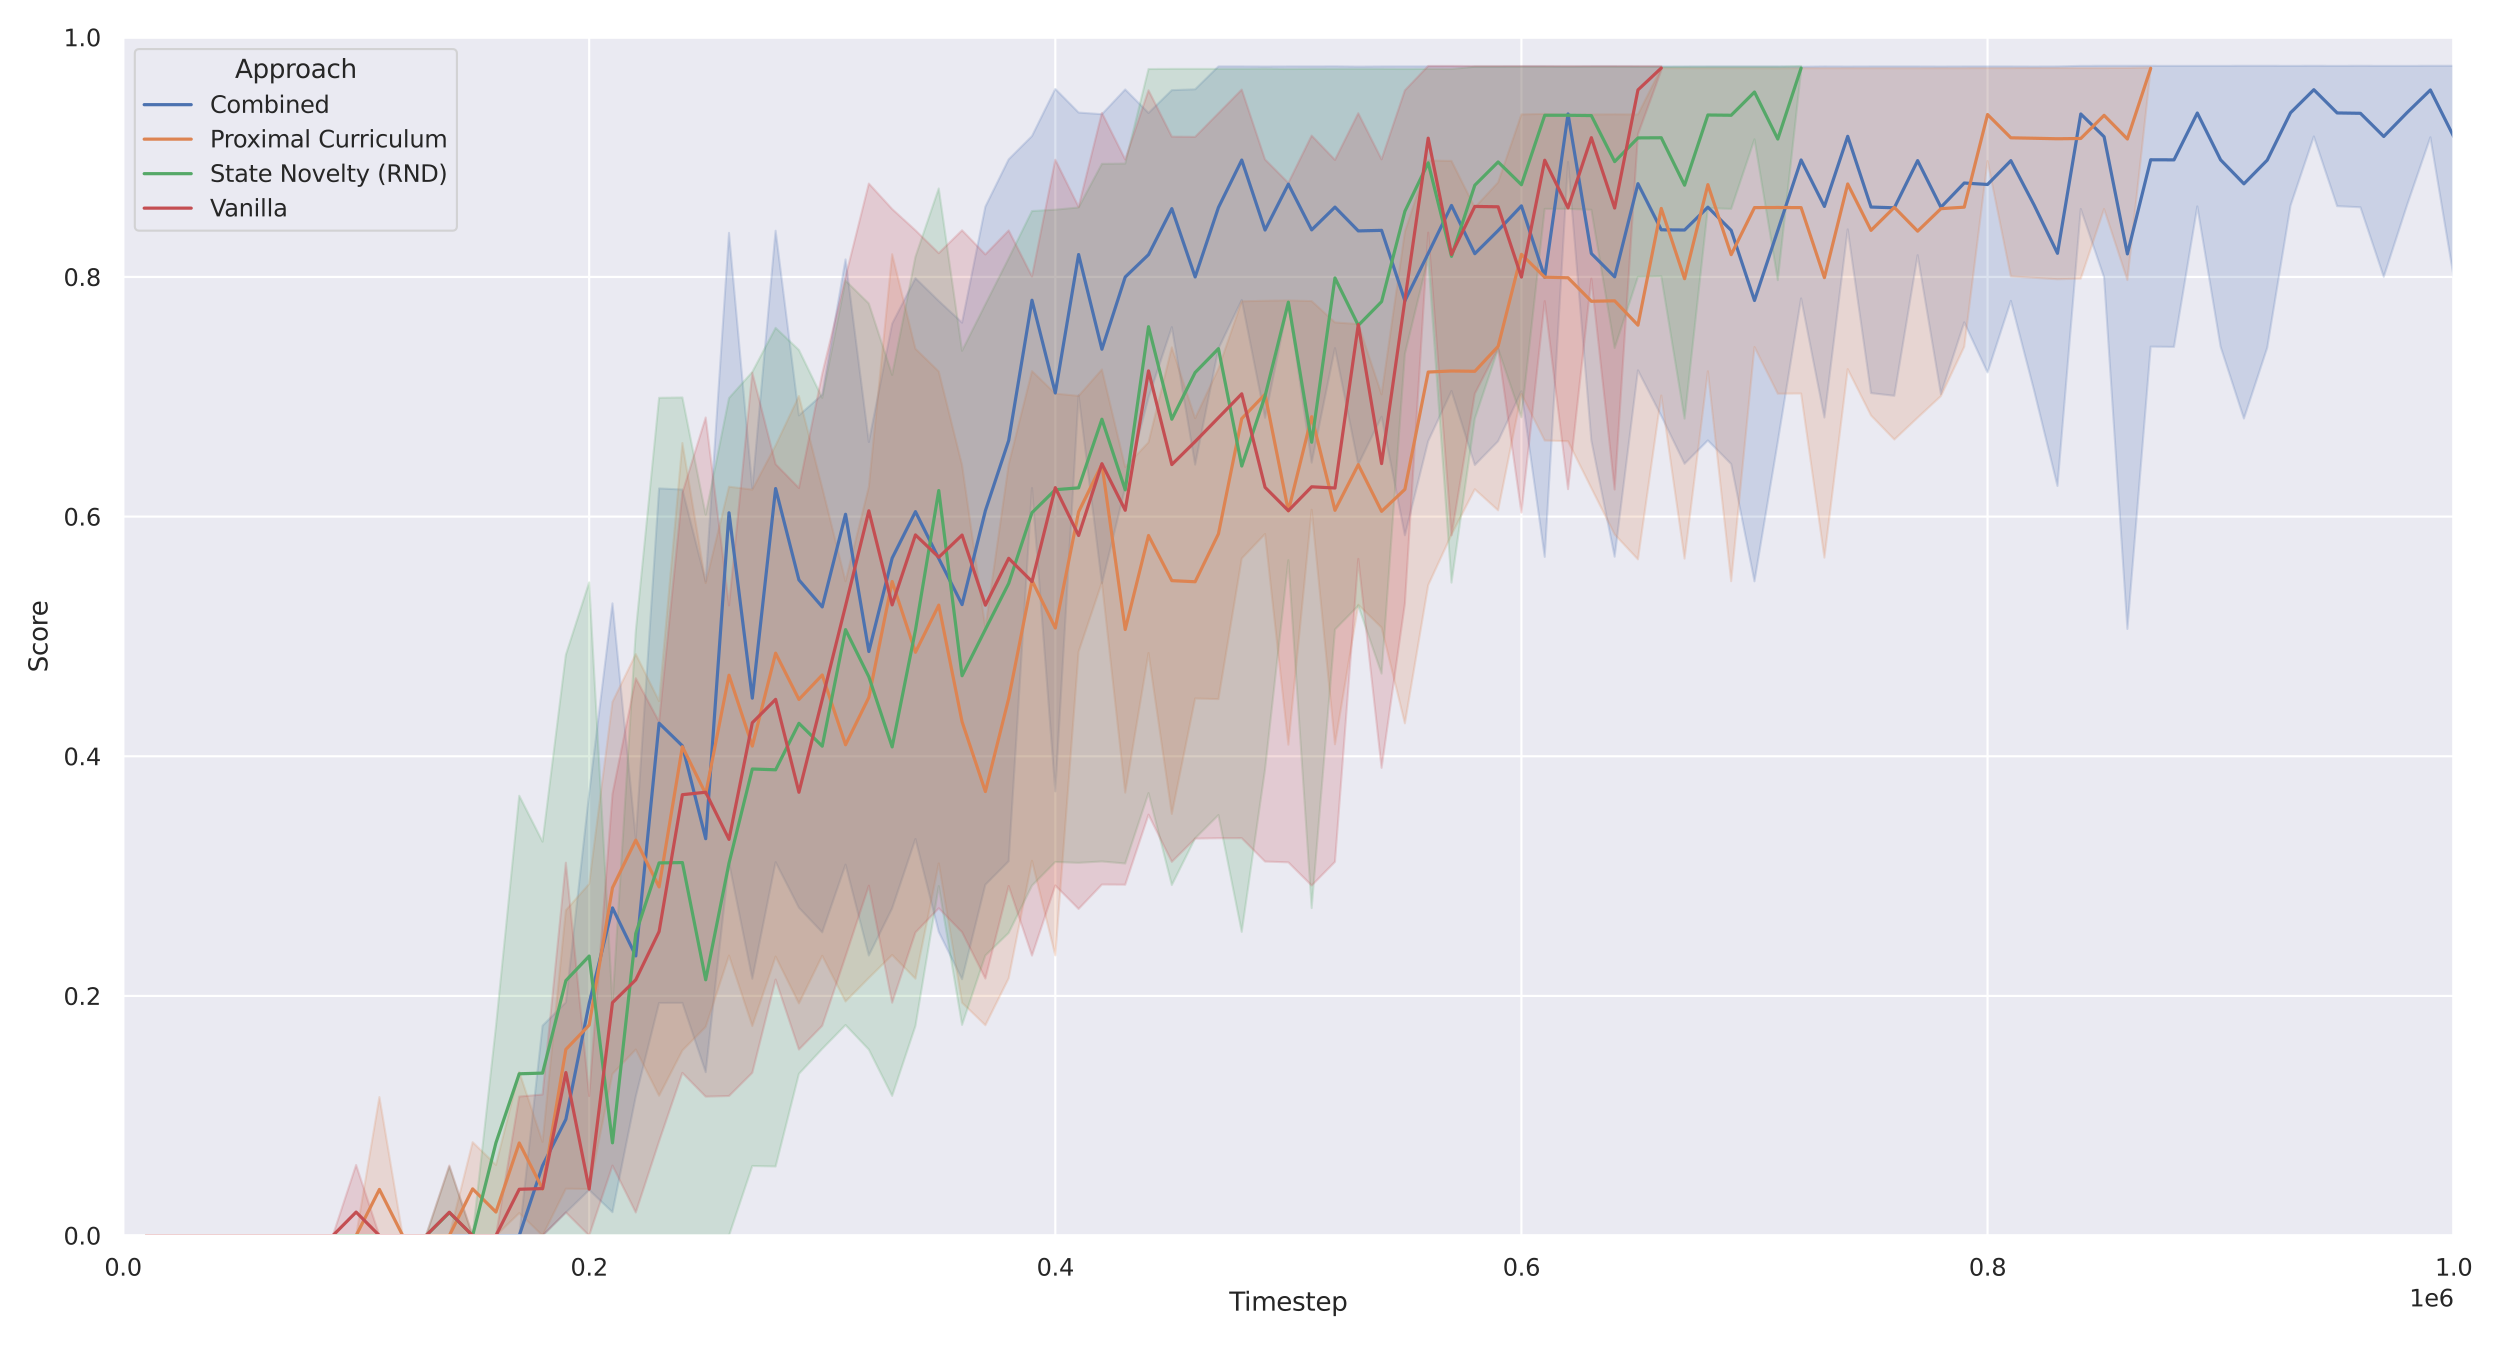 <?xml version="1.0" encoding="utf-8" standalone="no"?>
<!DOCTYPE svg PUBLIC "-//W3C//DTD SVG 1.1//EN"
  "http://www.w3.org/Graphics/SVG/1.1/DTD/svg11.dtd">
<svg xmlns:xlink="http://www.w3.org/1999/xlink" width="936pt" height="504pt" viewBox="0 0 936 504" xmlns="http://www.w3.org/2000/svg" version="1.1">
 <defs>
  <style type="text/css">*{stroke-linejoin: round; stroke-linecap: butt}</style>
 </defs>
 <g id="figure_1">
  <g id="patch_1">
   <path d="M 0 504 
L 936 504 
L 936 0 
L 0 0 
z
" style="fill: #ffffff"/>
  </g>
  <g id="axes_1">
   <g id="patch_2">
    <path d="M 46.068 462.612 
L 918.657 462.612 
L 918.657 13.968 
L 46.068 13.968 
z
" style="fill: #eaeaf2"/>
   </g>
   <g id="matplotlib.axis_1">
    <g id="xtick_1">
     <g id="line2d_1">
      <path d="M 46.068 462.612 
L 46.068 13.968 
" clip-path="url(#pe593eb4f8b)" style="fill: none; stroke: #ffffff; stroke-width: 0.8; stroke-linecap: round"/>
     </g>
     <g id="text_1">
      <!-- 0.0 -->
      <g style="fill: #262626" transform="translate(39.071 477.599) scale(0.088 -0.088)">
       <defs>
        <path id="DejaVuSans-30" d="M 2034 4250 
Q 1547 4250 1301 3770 
Q 1056 3291 1056 2328 
Q 1056 1369 1301 889 
Q 1547 409 2034 409 
Q 2525 409 2770 889 
Q 3016 1369 3016 2328 
Q 3016 3291 2770 3770 
Q 2525 4250 2034 4250 
z
M 2034 4750 
Q 2819 4750 3233 4129 
Q 3647 3509 3647 2328 
Q 3647 1150 3233 529 
Q 2819 -91 2034 -91 
Q 1250 -91 836 529 
Q 422 1150 422 2328 
Q 422 3509 836 4129 
Q 1250 4750 2034 4750 
z
" transform="scale(0.016)"/>
        <path id="DejaVuSans-2e" d="M 684 794 
L 1344 794 
L 1344 0 
L 684 0 
L 684 794 
z
" transform="scale(0.016)"/>
       </defs>
       <use xlink:href="#DejaVuSans-30"/>
       <use xlink:href="#DejaVuSans-2e" x="63.623"/>
       <use xlink:href="#DejaVuSans-30" x="95.41"/>
      </g>
     </g>
    </g>
    <g id="xtick_2">
     <g id="line2d_2">
      <path d="M 220.586 462.612 
L 220.586 13.968 
" clip-path="url(#pe593eb4f8b)" style="fill: none; stroke: #ffffff; stroke-width: 0.8; stroke-linecap: round"/>
     </g>
     <g id="text_2">
      <!-- 0.2 -->
      <g style="fill: #262626" transform="translate(213.588 477.599) scale(0.088 -0.088)">
       <defs>
        <path id="DejaVuSans-32" d="M 1228 531 
L 3431 531 
L 3431 0 
L 469 0 
L 469 531 
Q 828 903 1448 1529 
Q 2069 2156 2228 2338 
Q 2531 2678 2651 2914 
Q 2772 3150 2772 3378 
Q 2772 3750 2511 3984 
Q 2250 4219 1831 4219 
Q 1534 4219 1204 4116 
Q 875 4013 500 3803 
L 500 4441 
Q 881 4594 1212 4672 
Q 1544 4750 1819 4750 
Q 2544 4750 2975 4387 
Q 3406 4025 3406 3419 
Q 3406 3131 3298 2873 
Q 3191 2616 2906 2266 
Q 2828 2175 2409 1742 
Q 1991 1309 1228 531 
z
" transform="scale(0.016)"/>
       </defs>
       <use xlink:href="#DejaVuSans-30"/>
       <use xlink:href="#DejaVuSans-2e" x="63.623"/>
       <use xlink:href="#DejaVuSans-32" x="95.41"/>
      </g>
     </g>
    </g>
    <g id="xtick_3">
     <g id="line2d_3">
      <path d="M 395.104 462.612 
L 395.104 13.968 
" clip-path="url(#pe593eb4f8b)" style="fill: none; stroke: #ffffff; stroke-width: 0.8; stroke-linecap: round"/>
     </g>
     <g id="text_3">
      <!-- 0.4 -->
      <g style="fill: #262626" transform="translate(388.106 477.599) scale(0.088 -0.088)">
       <defs>
        <path id="DejaVuSans-34" d="M 2419 4116 
L 825 1625 
L 2419 1625 
L 2419 4116 
z
M 2253 4666 
L 3047 4666 
L 3047 1625 
L 3713 1625 
L 3713 1100 
L 3047 1100 
L 3047 0 
L 2419 0 
L 2419 1100 
L 313 1100 
L 313 1709 
L 2253 4666 
z
" transform="scale(0.016)"/>
       </defs>
       <use xlink:href="#DejaVuSans-30"/>
       <use xlink:href="#DejaVuSans-2e" x="63.623"/>
       <use xlink:href="#DejaVuSans-34" x="95.41"/>
      </g>
     </g>
    </g>
    <g id="xtick_4">
     <g id="line2d_4">
      <path d="M 569.621 462.612 
L 569.621 13.968 
" clip-path="url(#pe593eb4f8b)" style="fill: none; stroke: #ffffff; stroke-width: 0.8; stroke-linecap: round"/>
     </g>
     <g id="text_4">
      <!-- 0.6 -->
      <g style="fill: #262626" transform="translate(562.624 477.599) scale(0.088 -0.088)">
       <defs>
        <path id="DejaVuSans-36" d="M 2113 2584 
Q 1688 2584 1439 2293 
Q 1191 2003 1191 1497 
Q 1191 994 1439 701 
Q 1688 409 2113 409 
Q 2538 409 2786 701 
Q 3034 994 3034 1497 
Q 3034 2003 2786 2293 
Q 2538 2584 2113 2584 
z
M 3366 4563 
L 3366 3988 
Q 3128 4100 2886 4159 
Q 2644 4219 2406 4219 
Q 1781 4219 1451 3797 
Q 1122 3375 1075 2522 
Q 1259 2794 1537 2939 
Q 1816 3084 2150 3084 
Q 2853 3084 3261 2657 
Q 3669 2231 3669 1497 
Q 3669 778 3244 343 
Q 2819 -91 2113 -91 
Q 1303 -91 875 529 
Q 447 1150 447 2328 
Q 447 3434 972 4092 
Q 1497 4750 2381 4750 
Q 2619 4750 2861 4703 
Q 3103 4656 3366 4563 
z
" transform="scale(0.016)"/>
       </defs>
       <use xlink:href="#DejaVuSans-30"/>
       <use xlink:href="#DejaVuSans-2e" x="63.623"/>
       <use xlink:href="#DejaVuSans-36" x="95.41"/>
      </g>
     </g>
    </g>
    <g id="xtick_5">
     <g id="line2d_5">
      <path d="M 744.139 462.612 
L 744.139 13.968 
" clip-path="url(#pe593eb4f8b)" style="fill: none; stroke: #ffffff; stroke-width: 0.8; stroke-linecap: round"/>
     </g>
     <g id="text_5">
      <!-- 0.8 -->
      <g style="fill: #262626" transform="translate(737.142 477.599) scale(0.088 -0.088)">
       <defs>
        <path id="DejaVuSans-38" d="M 2034 2216 
Q 1584 2216 1326 1975 
Q 1069 1734 1069 1313 
Q 1069 891 1326 650 
Q 1584 409 2034 409 
Q 2484 409 2743 651 
Q 3003 894 3003 1313 
Q 3003 1734 2745 1975 
Q 2488 2216 2034 2216 
z
M 1403 2484 
Q 997 2584 770 2862 
Q 544 3141 544 3541 
Q 544 4100 942 4425 
Q 1341 4750 2034 4750 
Q 2731 4750 3128 4425 
Q 3525 4100 3525 3541 
Q 3525 3141 3298 2862 
Q 3072 2584 2669 2484 
Q 3125 2378 3379 2068 
Q 3634 1759 3634 1313 
Q 3634 634 3220 271 
Q 2806 -91 2034 -91 
Q 1263 -91 848 271 
Q 434 634 434 1313 
Q 434 1759 690 2068 
Q 947 2378 1403 2484 
z
M 1172 3481 
Q 1172 3119 1398 2916 
Q 1625 2713 2034 2713 
Q 2441 2713 2670 2916 
Q 2900 3119 2900 3481 
Q 2900 3844 2670 4047 
Q 2441 4250 2034 4250 
Q 1625 4250 1398 4047 
Q 1172 3844 1172 3481 
z
" transform="scale(0.016)"/>
       </defs>
       <use xlink:href="#DejaVuSans-30"/>
       <use xlink:href="#DejaVuSans-2e" x="63.623"/>
       <use xlink:href="#DejaVuSans-38" x="95.41"/>
      </g>
     </g>
    </g>
    <g id="xtick_6">
     <g id="line2d_6">
      <path d="M 918.657 462.612 
L 918.657 13.968 
" clip-path="url(#pe593eb4f8b)" style="fill: none; stroke: #ffffff; stroke-width: 0.8; stroke-linecap: round"/>
     </g>
     <g id="text_6">
      <!-- 1.0 -->
      <g style="fill: #262626" transform="translate(911.66 477.599) scale(0.088 -0.088)">
       <defs>
        <path id="DejaVuSans-31" d="M 794 531 
L 1825 531 
L 1825 4091 
L 703 3866 
L 703 4441 
L 1819 4666 
L 2450 4666 
L 2450 531 
L 3481 531 
L 3481 0 
L 794 0 
L 794 531 
z
" transform="scale(0.016)"/>
       </defs>
       <use xlink:href="#DejaVuSans-31"/>
       <use xlink:href="#DejaVuSans-2e" x="63.623"/>
       <use xlink:href="#DejaVuSans-30" x="95.41"/>
      </g>
     </g>
    </g>
    <g id="text_7">
     <!-- Timestep -->
     <g style="fill: #262626" transform="translate(460.235 490.723) scale(0.096 -0.096)">
      <defs>
       <path id="DejaVuSans-54" d="M -19 4666 
L 3928 4666 
L 3928 4134 
L 2272 4134 
L 2272 0 
L 1638 0 
L 1638 4134 
L -19 4134 
L -19 4666 
z
" transform="scale(0.016)"/>
       <path id="DejaVuSans-69" d="M 603 3500 
L 1178 3500 
L 1178 0 
L 603 0 
L 603 3500 
z
M 603 4863 
L 1178 4863 
L 1178 4134 
L 603 4134 
L 603 4863 
z
" transform="scale(0.016)"/>
       <path id="DejaVuSans-6d" d="M 3328 2828 
Q 3544 3216 3844 3400 
Q 4144 3584 4550 3584 
Q 5097 3584 5394 3201 
Q 5691 2819 5691 2113 
L 5691 0 
L 5113 0 
L 5113 2094 
Q 5113 2597 4934 2840 
Q 4756 3084 4391 3084 
Q 3944 3084 3684 2787 
Q 3425 2491 3425 1978 
L 3425 0 
L 2847 0 
L 2847 2094 
Q 2847 2600 2669 2842 
Q 2491 3084 2119 3084 
Q 1678 3084 1418 2786 
Q 1159 2488 1159 1978 
L 1159 0 
L 581 0 
L 581 3500 
L 1159 3500 
L 1159 2956 
Q 1356 3278 1631 3431 
Q 1906 3584 2284 3584 
Q 2666 3584 2933 3390 
Q 3200 3197 3328 2828 
z
" transform="scale(0.016)"/>
       <path id="DejaVuSans-65" d="M 3597 1894 
L 3597 1613 
L 953 1613 
Q 991 1019 1311 708 
Q 1631 397 2203 397 
Q 2534 397 2845 478 
Q 3156 559 3463 722 
L 3463 178 
Q 3153 47 2828 -22 
Q 2503 -91 2169 -91 
Q 1331 -91 842 396 
Q 353 884 353 1716 
Q 353 2575 817 3079 
Q 1281 3584 2069 3584 
Q 2775 3584 3186 3129 
Q 3597 2675 3597 1894 
z
M 3022 2063 
Q 3016 2534 2758 2815 
Q 2500 3097 2075 3097 
Q 1594 3097 1305 2825 
Q 1016 2553 972 2059 
L 3022 2063 
z
" transform="scale(0.016)"/>
       <path id="DejaVuSans-73" d="M 2834 3397 
L 2834 2853 
Q 2591 2978 2328 3040 
Q 2066 3103 1784 3103 
Q 1356 3103 1142 2972 
Q 928 2841 928 2578 
Q 928 2378 1081 2264 
Q 1234 2150 1697 2047 
L 1894 2003 
Q 2506 1872 2764 1633 
Q 3022 1394 3022 966 
Q 3022 478 2636 193 
Q 2250 -91 1575 -91 
Q 1294 -91 989 -36 
Q 684 19 347 128 
L 347 722 
Q 666 556 975 473 
Q 1284 391 1588 391 
Q 1994 391 2212 530 
Q 2431 669 2431 922 
Q 2431 1156 2273 1281 
Q 2116 1406 1581 1522 
L 1381 1569 
Q 847 1681 609 1914 
Q 372 2147 372 2553 
Q 372 3047 722 3315 
Q 1072 3584 1716 3584 
Q 2034 3584 2315 3537 
Q 2597 3491 2834 3397 
z
" transform="scale(0.016)"/>
       <path id="DejaVuSans-74" d="M 1172 4494 
L 1172 3500 
L 2356 3500 
L 2356 3053 
L 1172 3053 
L 1172 1153 
Q 1172 725 1289 603 
Q 1406 481 1766 481 
L 2356 481 
L 2356 0 
L 1766 0 
Q 1100 0 847 248 
Q 594 497 594 1153 
L 594 3053 
L 172 3053 
L 172 3500 
L 594 3500 
L 594 4494 
L 1172 4494 
z
" transform="scale(0.016)"/>
       <path id="DejaVuSans-70" d="M 1159 525 
L 1159 -1331 
L 581 -1331 
L 581 3500 
L 1159 3500 
L 1159 2969 
Q 1341 3281 1617 3432 
Q 1894 3584 2278 3584 
Q 2916 3584 3314 3078 
Q 3713 2572 3713 1747 
Q 3713 922 3314 415 
Q 2916 -91 2278 -91 
Q 1894 -91 1617 61 
Q 1341 213 1159 525 
z
M 3116 1747 
Q 3116 2381 2855 2742 
Q 2594 3103 2138 3103 
Q 1681 3103 1420 2742 
Q 1159 2381 1159 1747 
Q 1159 1113 1420 752 
Q 1681 391 2138 391 
Q 2594 391 2855 752 
Q 3116 1113 3116 1747 
z
" transform="scale(0.016)"/>
      </defs>
      <use xlink:href="#DejaVuSans-54"/>
      <use xlink:href="#DejaVuSans-69" x="57.959"/>
      <use xlink:href="#DejaVuSans-6d" x="85.742"/>
      <use xlink:href="#DejaVuSans-65" x="183.154"/>
      <use xlink:href="#DejaVuSans-73" x="244.678"/>
      <use xlink:href="#DejaVuSans-74" x="296.777"/>
      <use xlink:href="#DejaVuSans-65" x="335.986"/>
      <use xlink:href="#DejaVuSans-70" x="397.51"/>
     </g>
    </g>
    <g id="text_8">
     <!-- 1e6 -->
     <g style="fill: #262626" transform="translate(902.044 489.115) scale(0.088 -0.088)">
      <use xlink:href="#DejaVuSans-31"/>
      <use xlink:href="#DejaVuSans-65" x="63.623"/>
      <use xlink:href="#DejaVuSans-36" x="125.146"/>
     </g>
    </g>
   </g>
   <g id="matplotlib.axis_2">
    <g id="ytick_1">
     <g id="line2d_7">
      <path d="M 46.068 462.612 
L 918.657 462.612 
" clip-path="url(#pe593eb4f8b)" style="fill: none; stroke: #ffffff; stroke-width: 0.8; stroke-linecap: round"/>
     </g>
     <g id="text_9">
      <!-- 0.0 -->
      <g style="fill: #262626" transform="translate(23.773 465.955) scale(0.088 -0.088)">
       <use xlink:href="#DejaVuSans-30"/>
       <use xlink:href="#DejaVuSans-2e" x="63.623"/>
       <use xlink:href="#DejaVuSans-30" x="95.41"/>
      </g>
     </g>
    </g>
    <g id="ytick_2">
     <g id="line2d_8">
      <path d="M 46.068 372.883 
L 918.657 372.883 
" clip-path="url(#pe593eb4f8b)" style="fill: none; stroke: #ffffff; stroke-width: 0.8; stroke-linecap: round"/>
     </g>
     <g id="text_10">
      <!-- 0.2 -->
      <g style="fill: #262626" transform="translate(23.773 376.227) scale(0.088 -0.088)">
       <use xlink:href="#DejaVuSans-30"/>
       <use xlink:href="#DejaVuSans-2e" x="63.623"/>
       <use xlink:href="#DejaVuSans-32" x="95.41"/>
      </g>
     </g>
    </g>
    <g id="ytick_3">
     <g id="line2d_9">
      <path d="M 46.068 283.154 
L 918.657 283.154 
" clip-path="url(#pe593eb4f8b)" style="fill: none; stroke: #ffffff; stroke-width: 0.8; stroke-linecap: round"/>
     </g>
     <g id="text_11">
      <!-- 0.4 -->
      <g style="fill: #262626" transform="translate(23.773 286.498) scale(0.088 -0.088)">
       <use xlink:href="#DejaVuSans-30"/>
       <use xlink:href="#DejaVuSans-2e" x="63.623"/>
       <use xlink:href="#DejaVuSans-34" x="95.41"/>
      </g>
     </g>
    </g>
    <g id="ytick_4">
     <g id="line2d_10">
      <path d="M 46.068 193.426 
L 918.657 193.426 
" clip-path="url(#pe593eb4f8b)" style="fill: none; stroke: #ffffff; stroke-width: 0.8; stroke-linecap: round"/>
     </g>
     <g id="text_12">
      <!-- 0.6 -->
      <g style="fill: #262626" transform="translate(23.773 196.769) scale(0.088 -0.088)">
       <use xlink:href="#DejaVuSans-30"/>
       <use xlink:href="#DejaVuSans-2e" x="63.623"/>
       <use xlink:href="#DejaVuSans-36" x="95.41"/>
      </g>
     </g>
    </g>
    <g id="ytick_5">
     <g id="line2d_11">
      <path d="M 46.068 103.697 
L 918.657 103.697 
" clip-path="url(#pe593eb4f8b)" style="fill: none; stroke: #ffffff; stroke-width: 0.8; stroke-linecap: round"/>
     </g>
     <g id="text_13">
      <!-- 0.8 -->
      <g style="fill: #262626" transform="translate(23.773 107.04) scale(0.088 -0.088)">
       <use xlink:href="#DejaVuSans-30"/>
       <use xlink:href="#DejaVuSans-2e" x="63.623"/>
       <use xlink:href="#DejaVuSans-38" x="95.41"/>
      </g>
     </g>
    </g>
    <g id="ytick_6">
     <g id="line2d_12">
      <path d="M 46.068 13.968 
L 918.657 13.968 
" clip-path="url(#pe593eb4f8b)" style="fill: none; stroke: #ffffff; stroke-width: 0.8; stroke-linecap: round"/>
     </g>
     <g id="text_14">
      <!-- 1.0 -->
      <g style="fill: #262626" transform="translate(23.773 17.311) scale(0.088 -0.088)">
       <use xlink:href="#DejaVuSans-31"/>
       <use xlink:href="#DejaVuSans-2e" x="63.623"/>
       <use xlink:href="#DejaVuSans-30" x="95.41"/>
      </g>
     </g>
    </g>
    <g id="text_15">
     <!-- Score -->
     <g style="fill: #262626" transform="translate(17.777 251.732) rotate(-90) scale(0.096 -0.096)">
      <defs>
       <path id="DejaVuSans-53" d="M 3425 4513 
L 3425 3897 
Q 3066 4069 2747 4153 
Q 2428 4238 2131 4238 
Q 1616 4238 1336 4038 
Q 1056 3838 1056 3469 
Q 1056 3159 1242 3001 
Q 1428 2844 1947 2747 
L 2328 2669 
Q 3034 2534 3370 2195 
Q 3706 1856 3706 1288 
Q 3706 609 3251 259 
Q 2797 -91 1919 -91 
Q 1588 -91 1214 -16 
Q 841 59 441 206 
L 441 856 
Q 825 641 1194 531 
Q 1563 422 1919 422 
Q 2459 422 2753 634 
Q 3047 847 3047 1241 
Q 3047 1584 2836 1778 
Q 2625 1972 2144 2069 
L 1759 2144 
Q 1053 2284 737 2584 
Q 422 2884 422 3419 
Q 422 4038 858 4394 
Q 1294 4750 2059 4750 
Q 2388 4750 2728 4690 
Q 3069 4631 3425 4513 
z
" transform="scale(0.016)"/>
       <path id="DejaVuSans-63" d="M 3122 3366 
L 3122 2828 
Q 2878 2963 2633 3030 
Q 2388 3097 2138 3097 
Q 1578 3097 1268 2742 
Q 959 2388 959 1747 
Q 959 1106 1268 751 
Q 1578 397 2138 397 
Q 2388 397 2633 464 
Q 2878 531 3122 666 
L 3122 134 
Q 2881 22 2623 -34 
Q 2366 -91 2075 -91 
Q 1284 -91 818 406 
Q 353 903 353 1747 
Q 353 2603 823 3093 
Q 1294 3584 2113 3584 
Q 2378 3584 2631 3529 
Q 2884 3475 3122 3366 
z
" transform="scale(0.016)"/>
       <path id="DejaVuSans-6f" d="M 1959 3097 
Q 1497 3097 1228 2736 
Q 959 2375 959 1747 
Q 959 1119 1226 758 
Q 1494 397 1959 397 
Q 2419 397 2687 759 
Q 2956 1122 2956 1747 
Q 2956 2369 2687 2733 
Q 2419 3097 1959 3097 
z
M 1959 3584 
Q 2709 3584 3137 3096 
Q 3566 2609 3566 1747 
Q 3566 888 3137 398 
Q 2709 -91 1959 -91 
Q 1206 -91 779 398 
Q 353 888 353 1747 
Q 353 2609 779 3096 
Q 1206 3584 1959 3584 
z
" transform="scale(0.016)"/>
       <path id="DejaVuSans-72" d="M 2631 2963 
Q 2534 3019 2420 3045 
Q 2306 3072 2169 3072 
Q 1681 3072 1420 2755 
Q 1159 2438 1159 1844 
L 1159 0 
L 581 0 
L 581 3500 
L 1159 3500 
L 1159 2956 
Q 1341 3275 1631 3429 
Q 1922 3584 2338 3584 
Q 2397 3584 2469 3576 
Q 2541 3569 2628 3553 
L 2631 2963 
z
" transform="scale(0.016)"/>
      </defs>
      <use xlink:href="#DejaVuSans-53"/>
      <use xlink:href="#DejaVuSans-63" x="63.477"/>
      <use xlink:href="#DejaVuSans-6f" x="118.457"/>
      <use xlink:href="#DejaVuSans-72" x="179.639"/>
      <use xlink:href="#DejaVuSans-65" x="218.502"/>
     </g>
    </g>
   </g>
   <g id="PolyCollection_1">
    <defs>
     <path id="m439d399c47" d="M 54.794 -41.388 
L 54.794 -41.388 
L 63.52 -41.388 
L 72.246 -41.388 
L 80.972 -41.388 
L 89.697 -41.388 
L 98.423 -41.388 
L 107.149 -41.388 
L 115.875 -41.388 
L 124.601 -41.388 
L 133.327 -41.388 
L 142.053 -41.388 
L 150.779 -41.388 
L 159.505 -41.388 
L 168.23 -41.388 
L 176.956 -41.388 
L 185.682 -41.388 
L 194.408 -41.388 
L 203.134 -41.388 
L 211.86 -50.008 
L 220.586 -58.476 
L 229.312 -50.159 
L 238.038 -93.486 
L 246.763 -128.48 
L 255.489 -128.505 
L 264.215 -102.596 
L 272.941 -181.005 
L 281.667 -137.55 
L 290.393 -181.191 
L 299.119 -164.131 
L 307.845 -154.919 
L 316.571 -180.26 
L 325.296 -146.261 
L 334.022 -163.904 
L 342.748 -189.864 
L 351.474 -155.083 
L 360.2 -137.377 
L 368.926 -172.764 
L 377.652 -181.547 
L 386.378 -321.252 
L 395.104 -207.721 
L 403.829 -355.958 
L 412.555 -285.563 
L 421.281 -321.416 
L 430.007 -355.175 
L 438.733 -381.501 
L 447.459 -330.036 
L 456.185 -373.474 
L 464.911 -391.685 
L 473.637 -347.578 
L 482.363 -390.765 
L 491.088 -330.768 
L 499.814 -373.638 
L 508.54 -330.086 
L 517.266 -347.956 
L 525.992 -303.597 
L 534.718 -338.819 
L 543.444 -357.611 
L 552.17 -329.889 
L 560.896 -338.807 
L 569.621 -357.51 
L 578.347 -295.507 
L 587.073 -443.327 
L 595.799 -339.097 
L 604.525 -295.57 
L 613.251 -365.334 
L 621.977 -348.321 
L 630.703 -330.364 
L 639.429 -339.11 
L 648.154 -330.275 
L 656.88 -286.37 
L 665.606 -338.645 
L 674.332 -392.277 
L 683.058 -347.683 
L 691.784 -418.124 
L 700.51 -356.816 
L 709.236 -355.819 
L 717.962 -408.457 
L 726.687 -356.462 
L 735.413 -383.318 
L 744.139 -364.565 
L 752.865 -391.343 
L 761.591 -357.724 
L 770.317 -322.06 
L 779.043 -425.759 
L 787.769 -400.164 
L 796.495 -268.525 
L 805.22 -374.219 
L 813.946 -374.118 
L 822.672 -426.706 
L 831.398 -374.192 
L 840.124 -347.313 
L 848.85 -373.815 
L 857.576 -427.009 
L 866.302 -452.905 
L 875.028 -426.82 
L 883.753 -426.39 
L 892.479 -400.38 
L 901.205 -427.198 
L 909.931 -452.603 
L 918.657 -400.317 
L 918.657 -479.357 
L 918.657 -479.357 
L 909.931 -479.357 
L 901.205 -479.345 
L 892.479 -479.345 
L 883.753 -479.357 
L 875.028 -479.345 
L 866.302 -479.357 
L 857.576 -479.345 
L 848.85 -479.357 
L 840.124 -479.357 
L 831.398 -479.345 
L 822.672 -479.345 
L 813.946 -479.332 
L 805.22 -479.357 
L 796.495 -479.357 
L 787.769 -479.357 
L 779.043 -479.345 
L 770.317 -479.13 
L 761.591 -479.092 
L 752.865 -479.13 
L 744.139 -479.13 
L 735.413 -479.13 
L 726.687 -479.092 
L 717.962 -479.13 
L 709.236 -479.13 
L 700.51 -479.13 
L 691.784 -479.093 
L 683.058 -479.13 
L 674.332 -479.005 
L 665.606 -479.13 
L 656.88 -479.13 
L 648.154 -479.13 
L 639.429 -479.13 
L 630.703 -479.093 
L 621.977 -479.092 
L 613.251 -479.092 
L 604.525 -479.13 
L 595.799 -479.13 
L 587.073 -479.055 
L 578.347 -479.13 
L 569.621 -479.13 
L 560.896 -479.092 
L 552.17 -479.092 
L 543.444 -479.13 
L 534.718 -479.13 
L 525.992 -479.13 
L 517.266 -479.13 
L 508.54 -479.055 
L 499.814 -479.168 
L 491.088 -479.13 
L 482.363 -479.13 
L 473.637 -479.092 
L 464.911 -479.13 
L 456.185 -479.13 
L 447.459 -470.561 
L 438.733 -470.245 
L 430.007 -461.714 
L 421.281 -470.499 
L 412.555 -461.235 
L 403.829 -461.866 
L 395.104 -470.7 
L 386.378 -453.055 
L 377.652 -444.336 
L 368.926 -426.63 
L 360.2 -383.204 
L 351.474 -391.319 
L 342.748 -399.838 
L 334.022 -382.826 
L 325.296 -338.529 
L 316.571 -406.867 
L 307.845 -356.245 
L 299.119 -348.474 
L 290.393 -417.608 
L 281.667 -321.24 
L 272.941 -416.812 
L 264.215 -286.357 
L 255.489 -320.722 
L 246.763 -321.139 
L 238.038 -190.194 
L 229.312 -278.104 
L 220.586 -207.04 
L 211.86 -128.732 
L 203.134 -119.986 
L 194.408 -41.388 
L 185.682 -41.388 
L 176.956 -41.388 
L 168.23 -41.388 
L 159.505 -41.388 
L 150.779 -41.388 
L 142.053 -41.388 
L 133.327 -41.388 
L 124.601 -41.388 
L 115.875 -41.388 
L 107.149 -41.388 
L 98.423 -41.388 
L 89.697 -41.388 
L 80.972 -41.388 
L 72.246 -41.388 
L 63.52 -41.388 
L 54.794 -41.388 
z
" style="stroke: #4c72b0; stroke-opacity: 0.2; stroke-width: 0.8"/>
    </defs>
    <g clip-path="url(#pe593eb4f8b)">
     <use xlink:href="#m439d399c47" x="0" y="504" style="fill: #4c72b0; fill-opacity: 0.2; stroke: #4c72b0; stroke-opacity: 0.2; stroke-width: 0.8"/>
    </g>
   </g>
   <g id="PolyCollection_2">
    <defs>
     <path id="ma5dc979724" d="M 54.794 -41.388 
L 54.794 -41.388 
L 63.52 -41.388 
L 72.246 -41.388 
L 80.972 -41.388 
L 89.697 -41.388 
L 98.423 -41.388 
L 107.149 -41.388 
L 115.875 -41.388 
L 124.601 -41.388 
L 133.327 -41.388 
L 142.053 -41.388 
L 150.779 -41.388 
L 159.505 -41.388 
L 168.23 -41.388 
L 176.956 -41.388 
L 185.682 -41.388 
L 194.408 -49.818 
L 203.134 -41.388 
L 211.86 -58.93 
L 220.586 -58.842 
L 229.312 -101.914 
L 238.038 -111.051 
L 246.763 -93.762 
L 255.489 -110.736 
L 264.215 -119.532 
L 272.941 -146.249 
L 281.667 -119.873 
L 290.393 -145.87 
L 299.119 -128.325 
L 307.845 -146.16 
L 316.571 -129.047 
L 325.296 -137.869 
L 334.022 -146.463 
L 342.748 -137.579 
L 351.474 -180.727 
L 360.2 -128.58 
L 368.926 -120.15 
L 377.652 -137.743 
L 386.378 -181.736 
L 395.104 -146.311 
L 403.829 -259.994 
L 412.555 -285.966 
L 421.281 -207.255 
L 430.007 -259.512 
L 438.733 -199.266 
L 447.459 -242.488 
L 456.185 -242.263 
L 464.911 -294.927 
L 473.637 -304.076 
L 482.363 -225.2 
L 491.088 -313.15 
L 499.814 -225.339 
L 508.54 -277.586 
L 517.266 -269.055 
L 525.992 -233.176 
L 534.718 -284.906 
L 543.444 -303.862 
L 552.17 -320.822 
L 560.896 -312.933 
L 569.621 -356.475 
L 578.347 -339.072 
L 587.073 -338.806 
L 595.799 -321.265 
L 604.525 -303.912 
L 613.251 -294.573 
L 621.977 -355.92 
L 630.703 -294.838 
L 639.429 -364.991 
L 648.154 -286.395 
L 656.88 -374.08 
L 665.606 -356.601 
L 674.332 -356.674 
L 683.058 -295.229 
L 691.784 -365.789 
L 700.51 -348.461 
L 709.236 -339.438 
L 717.962 -347.616 
L 726.687 -355.73 
L 735.413 -374.168 
L 744.139 -443.68 
L 752.865 -400.506 
L 761.591 -399.989 
L 770.317 -399.447 
L 779.043 -399.699 
L 787.769 -425.76 
L 796.495 -399.156 
L 805.22 -478.146 
L 805.22 -478.701 
L 805.22 -478.701 
L 796.495 -478.55 
L 787.769 -478.524 
L 779.043 -478.524 
L 770.317 -478.524 
L 761.591 -478.524 
L 752.865 -478.499 
L 744.139 -478.499 
L 735.413 -478.474 
L 726.687 -478.474 
L 717.962 -478.449 
L 709.236 -478.449 
L 700.51 -478.474 
L 691.784 -478.474 
L 683.058 -478.474 
L 674.332 -478.474 
L 665.606 -478.423 
L 656.88 -478.449 
L 648.154 -478.474 
L 639.429 -478.474 
L 630.703 -478.449 
L 621.977 -478.474 
L 613.251 -461.149 
L 604.525 -461.209 
L 595.799 -461.146 
L 587.073 -460.944 
L 578.347 -461.361 
L 569.621 -461.172 
L 560.896 -435.729 
L 552.17 -426.327 
L 543.444 -443.756 
L 534.718 -443.92 
L 525.992 -417.19 
L 517.266 -356.349 
L 508.54 -382.674 
L 499.814 -383.28 
L 491.088 -391.269 
L 482.363 -391.521 
L 473.637 -391.395 
L 464.911 -391.193 
L 456.185 -365.99 
L 447.459 -347.414 
L 438.733 -373.941 
L 430.007 -338.39 
L 421.281 -329.165 
L 412.555 -365.664 
L 403.829 -355.781 
L 395.104 -356.639 
L 386.378 -365.057 
L 377.652 -330.099 
L 368.926 -268.981 
L 360.2 -329.872 
L 351.474 -364.918 
L 342.748 -373.424 
L 334.022 -408.811 
L 325.296 -321.719 
L 316.571 -286.408 
L 307.845 -321.416 
L 299.119 -355.705 
L 290.393 -337.229 
L 281.667 -320.697 
L 272.941 -321.782 
L 264.215 -285.727 
L 255.489 -338.125 
L 246.763 -241.518 
L 238.038 -259.098 
L 229.312 -241.19 
L 220.586 -173.079 
L 211.86 -163.188 
L 203.134 -76.485 
L 194.408 -102.697 
L 185.682 -67.852 
L 176.956 -76.371 
L 168.23 -41.388 
L 159.505 -41.388 
L 150.779 -41.388 
L 142.053 -93.257 
L 133.327 -41.388 
L 124.601 -41.388 
L 115.875 -41.388 
L 107.149 -41.388 
L 98.423 -41.388 
L 89.697 -41.388 
L 80.972 -41.388 
L 72.246 -41.388 
L 63.52 -41.388 
L 54.794 -41.388 
z
" style="stroke: #dd8452; stroke-opacity: 0.2; stroke-width: 0.8"/>
    </defs>
    <g clip-path="url(#pe593eb4f8b)">
     <use xlink:href="#ma5dc979724" x="0" y="504" style="fill: #dd8452; fill-opacity: 0.2; stroke: #dd8452; stroke-opacity: 0.2; stroke-width: 0.8"/>
    </g>
   </g>
   <g id="PolyCollection_3">
    <defs>
     <path id="m94bbbec7e1" d="M 54.794 -41.388 
L 54.794 -41.388 
L 63.52 -41.388 
L 72.246 -41.388 
L 80.972 -41.388 
L 89.697 -41.388 
L 98.423 -41.388 
L 107.149 -41.388 
L 115.875 -41.388 
L 124.601 -41.388 
L 133.327 -41.388 
L 142.053 -41.388 
L 150.779 -41.388 
L 159.505 -41.388 
L 168.23 -41.388 
L 176.956 -41.388 
L 185.682 -41.388 
L 194.408 -41.388 
L 203.134 -41.388 
L 211.86 -41.388 
L 220.586 -41.388 
L 229.312 -41.388 
L 238.038 -41.388 
L 246.763 -41.388 
L 255.489 -41.388 
L 264.215 -41.388 
L 272.941 -41.388 
L 281.667 -67.449 
L 290.393 -67.272 
L 299.119 -101.965 
L 307.845 -111.304 
L 316.571 -120.226 
L 325.296 -111.039 
L 334.022 -93.705 
L 342.748 -119.898 
L 351.474 -172.234 
L 360.2 -120.286 
L 368.926 -146.287 
L 377.652 -154.717 
L 386.378 -172.423 
L 395.104 -181.282 
L 403.829 -180.954 
L 412.555 -181.472 
L 421.281 -180.702 
L 430.007 -207.065 
L 438.733 -172.647 
L 447.459 -190.142 
L 456.185 -198.849 
L 464.911 -155.121 
L 473.637 -215.95 
L 482.363 -294.27 
L 491.088 -164.03 
L 499.814 -268.329 
L 508.54 -277.226 
L 517.266 -251.798 
L 525.992 -371.481 
L 534.718 -407.372 
L 543.444 -285.865 
L 552.17 -347.237 
L 560.896 -373.361 
L 569.621 -347.767 
L 578.347 -425.797 
L 587.073 -425.797 
L 595.799 -425.457 
L 604.525 -373.689 
L 613.251 -400.355 
L 621.977 -400.544 
L 630.703 -347.275 
L 639.429 -426.1 
L 648.154 -425.797 
L 656.88 -451.833 
L 665.606 -399.106 
L 674.332 -477.515 
L 674.332 -479.294 
L 674.332 -479.294 
L 665.606 -479.004 
L 656.88 -479.004 
L 648.154 -479.004 
L 639.429 -479.004 
L 630.703 -479.004 
L 621.977 -478.953 
L 613.251 -479.004 
L 604.525 -479.005 
L 595.799 -479.004 
L 587.073 -479.004 
L 578.347 -479.004 
L 569.621 -479.004 
L 560.896 -479.004 
L 552.17 -479.004 
L 543.444 -478.16 
L 534.718 -478.209 
L 525.992 -478.158 
L 517.266 -478.209 
L 508.54 -478.209 
L 499.814 -478.209 
L 491.088 -478.209 
L 482.363 -478.158 
L 473.637 -478.263 
L 464.911 -478.209 
L 456.185 -478.209 
L 447.459 -478.209 
L 438.733 -478.209 
L 430.007 -478.16 
L 421.281 -442.759 
L 412.555 -442.658 
L 403.829 -426.315 
L 395.104 -425.495 
L 386.378 -424.99 
L 377.652 -407.284 
L 368.926 -390.032 
L 360.2 -372.667 
L 351.474 -433.433 
L 342.748 -407.864 
L 334.022 -363.643 
L 325.296 -390.348 
L 316.571 -398.929 
L 307.845 -355.036 
L 299.119 -372.957 
L 290.393 -381.248 
L 281.667 -364.729 
L 272.941 -354.961 
L 264.215 -311.308 
L 255.489 -355.188 
L 246.763 -355.062 
L 238.038 -267.667 
L 229.312 -128.227 
L 220.586 -285.954 
L 211.86 -258.846 
L 203.134 -188.88 
L 194.408 -206.068 
L 185.682 -119.683 
L 176.956 -41.388 
L 168.23 -67.247 
L 159.505 -41.388 
L 150.779 -41.388 
L 142.053 -41.388 
L 133.327 -41.388 
L 124.601 -41.388 
L 115.875 -41.388 
L 107.149 -41.388 
L 98.423 -41.388 
L 89.697 -41.388 
L 80.972 -41.388 
L 72.246 -41.388 
L 63.52 -41.388 
L 54.794 -41.388 
z
" style="stroke: #55a868; stroke-opacity: 0.2; stroke-width: 0.8"/>
    </defs>
    <g clip-path="url(#pe593eb4f8b)">
     <use xlink:href="#m94bbbec7e1" x="0" y="504" style="fill: #55a868; fill-opacity: 0.2; stroke: #55a868; stroke-opacity: 0.2; stroke-width: 0.8"/>
    </g>
   </g>
   <g id="PolyCollection_4">
    <defs>
     <path id="m10dd03a19e" d="M 54.794 -41.388 
L 54.794 -41.388 
L 63.52 -41.388 
L 72.246 -41.388 
L 80.972 -41.388 
L 89.697 -41.388 
L 98.423 -41.388 
L 107.149 -41.388 
L 115.875 -41.388 
L 124.601 -41.388 
L 133.327 -41.388 
L 142.053 -41.388 
L 150.779 -41.388 
L 159.505 -41.388 
L 168.23 -41.388 
L 176.956 -41.388 
L 185.682 -41.388 
L 194.408 -41.388 
L 203.134 -41.388 
L 211.86 -50.083 
L 220.586 -41.388 
L 229.312 -67.6 
L 238.038 -50.058 
L 246.763 -76.686 
L 255.489 -102.305 
L 264.215 -93.421 
L 272.941 -93.661 
L 281.667 -102.356 
L 290.393 -137.254 
L 299.119 -111.064 
L 307.845 -119.961 
L 316.571 -145.921 
L 325.296 -172.398 
L 334.022 -128.593 
L 342.748 -154.906 
L 351.474 -163.955 
L 360.2 -154.982 
L 368.926 -137.642 
L 377.652 -172.271 
L 386.378 -146.236 
L 395.104 -172.486 
L 403.829 -163.697 
L 412.555 -172.839 
L 421.281 -172.764 
L 430.007 -198.976 
L 438.733 -181.333 
L 447.459 -190.028 
L 456.185 -190.179 
L 464.911 -190.192 
L 473.637 -181.434 
L 482.363 -181.142 
L 491.088 -172.461 
L 499.814 -181.333 
L 508.54 -294.741 
L 517.266 -216.53 
L 525.992 -278.016 
L 534.718 -416.888 
L 543.444 -303.584 
L 552.17 -356.576 
L 560.896 -373.638 
L 569.621 -312.09 
L 578.347 -391.243 
L 587.073 -320.848 
L 595.799 -399.674 
L 604.525 -320.721 
L 613.251 -453.713 
L 621.977 -477.628 
L 621.977 -479.281 
L 621.977 -479.281 
L 613.251 -479.294 
L 604.525 -479.294 
L 595.799 -479.294 
L 587.073 -479.294 
L 578.347 -479.281 
L 569.621 -479.294 
L 560.896 -479.281 
L 552.17 -479.294 
L 543.444 -479.307 
L 534.718 -479.307 
L 525.992 -470.172 
L 517.266 -444.349 
L 508.54 -461.601 
L 499.814 -444.134 
L 491.088 -453.221 
L 482.363 -435.517 
L 473.637 -444.286 
L 464.911 -470.46 
L 456.185 -461.613 
L 447.459 -452.756 
L 438.733 -452.83 
L 430.007 -470.182 
L 421.281 -444.298 
L 412.555 -461.727 
L 403.829 -426.567 
L 395.104 -444.185 
L 386.378 -400.481 
L 377.652 -417.72 
L 368.926 -408.735 
L 360.2 -417.771 
L 351.474 -409.202 
L 342.748 -417.771 
L 334.022 -425.734 
L 325.296 -435.262 
L 316.571 -400.254 
L 307.845 -364.072 
L 299.119 -321.277 
L 290.393 -330.212 
L 281.667 -364.476 
L 272.941 -277.321 
L 264.215 -347.679 
L 255.489 -319.435 
L 246.763 -233.757 
L 238.038 -250.062 
L 229.312 -206.699 
L 220.586 -93.673 
L 211.86 -181.005 
L 203.134 -94.203 
L 194.408 -93.446 
L 185.682 -41.388 
L 176.956 -41.388 
L 168.23 -67.625 
L 159.505 -41.388 
L 150.779 -41.388 
L 142.053 -41.388 
L 133.327 -67.815 
L 124.601 -41.388 
L 115.875 -41.388 
L 107.149 -41.388 
L 98.423 -41.388 
L 89.697 -41.388 
L 80.972 -41.388 
L 72.246 -41.388 
L 63.52 -41.388 
L 54.794 -41.388 
z
" style="stroke: #c44e52; stroke-opacity: 0.2; stroke-width: 0.8"/>
    </defs>
    <g clip-path="url(#pe593eb4f8b)">
     <use xlink:href="#m10dd03a19e" x="0" y="504" style="fill: #c44e52; fill-opacity: 0.2; stroke: #c44e52; stroke-opacity: 0.2; stroke-width: 0.8"/>
    </g>
   </g>
   <g id="line2d_13">
    <path d="M 54.794 462.612 
L 63.52 462.612 
L 72.246 462.612 
L 80.972 462.612 
L 89.697 462.612 
L 98.423 462.612 
L 107.149 462.612 
L 115.875 462.612 
L 124.601 462.612 
L 133.327 462.612 
L 142.053 462.612 
L 150.779 462.612 
L 159.505 462.612 
L 168.23 462.612 
L 176.956 462.612 
L 185.682 462.612 
L 194.408 462.612 
L 203.134 436.413 
L 211.86 419.072 
L 220.586 375.672 
L 229.312 339.919 
L 238.038 357.89 
L 246.763 270.773 
L 255.489 279.254 
L 264.215 314.01 
L 272.941 191.998 
L 281.667 261.384 
L 290.393 182.924 
L 299.119 217.125 
L 307.845 227.221 
L 316.571 192.554 
L 325.296 243.918 
L 334.022 208.972 
L 342.748 191.569 
L 351.474 209.111 
L 360.2 226.363 
L 368.926 191.216 
L 377.652 164.916 
L 386.378 112.416 
L 395.104 147.121 
L 403.829 95.303 
L 412.555 130.74 
L 421.281 103.721 
L 430.007 95.328 
L 438.733 78.127 
L 447.459 103.683 
L 456.185 77.673 
L 464.911 59.929 
L 473.637 86.116 
L 482.363 68.939 
L 491.088 86.065 
L 499.814 77.546 
L 508.54 86.456 
L 517.266 86.242 
L 525.992 112.63 
L 534.718 94.887 
L 543.444 76.928 
L 552.17 94.975 
L 560.896 86.317 
L 569.621 77.08 
L 578.347 103.796 
L 587.073 42.664 
L 595.799 94.912 
L 604.525 103.645 
L 613.251 68.775 
L 621.977 86.04 
L 630.703 86.116 
L 639.429 77.572 
L 648.154 86.254 
L 656.88 112.492 
L 665.606 86.267 
L 674.332 59.904 
L 683.058 77.281 
L 691.784 51.044 
L 700.51 77.521 
L 709.236 77.799 
L 717.962 60.143 
L 726.687 77.597 
L 735.413 68.523 
L 744.139 69.066 
L 752.865 60.156 
L 761.591 76.815 
L 770.317 94.836 
L 779.043 42.677 
L 787.769 51.196 
L 796.495 95.051 
L 805.22 59.815 
L 813.946 59.853 
L 822.672 42.324 
L 831.398 59.853 
L 840.124 68.813 
L 848.85 59.954 
L 857.576 42.223 
L 866.302 33.591 
L 875.028 42.286 
L 883.753 42.425 
L 892.479 51.095 
L 901.205 42.16 
L 909.931 33.691 
L 918.657 51.145 
" clip-path="url(#pe593eb4f8b)" style="fill: none; stroke: #4c72b0; stroke-width: 1.2; stroke-linecap: round"/>
   </g>
   <g id="line2d_14">
    <path d="M 54.794 462.612 
L 63.52 462.612 
L 72.246 462.612 
L 80.972 462.612 
L 89.697 462.612 
L 98.423 462.612 
L 107.149 462.612 
L 115.875 462.612 
L 124.601 462.612 
L 133.327 462.612 
L 142.053 445.322 
L 150.779 462.612 
L 159.505 462.612 
L 168.23 462.612 
L 176.956 445.12 
L 185.682 453.791 
L 194.408 427.932 
L 203.134 445.108 
L 211.86 392.886 
L 220.586 383.799 
L 229.312 332.372 
L 238.038 314.54 
L 246.763 332.057 
L 255.489 279.569 
L 264.215 297.212 
L 272.941 252.802 
L 281.667 279.33 
L 290.393 244.549 
L 299.119 261.876 
L 307.845 252.714 
L 316.571 278.838 
L 325.296 261.094 
L 334.022 217.718 
L 342.748 244.208 
L 351.474 226.565 
L 360.2 270.231 
L 368.926 296.354 
L 377.652 261.51 
L 386.378 217.34 
L 395.104 235.134 
L 403.829 191.645 
L 412.555 173.838 
L 421.281 235.677 
L 430.007 200.504 
L 438.733 217.39 
L 447.459 217.807 
L 456.185 199.873 
L 464.911 156.712 
L 473.637 147.626 
L 482.363 191.279 
L 491.088 156.018 
L 499.814 191.052 
L 508.54 173.964 
L 517.266 191.443 
L 525.992 183.202 
L 534.718 139.297 
L 543.444 138.893 
L 552.17 139.019 
L 560.896 129.668 
L 569.621 95.227 
L 578.347 103.784 
L 587.073 103.998 
L 595.799 112.794 
L 604.525 112.63 
L 613.251 121.729 
L 621.977 78.039 
L 630.703 104.339 
L 639.429 69.141 
L 648.154 95.341 
L 656.88 77.723 
L 665.606 77.685 
L 674.332 77.736 
L 683.058 103.948 
L 691.784 68.876 
L 700.51 86.254 
L 709.236 77.635 
L 717.962 86.545 
L 726.687 78.127 
L 735.413 77.559 
L 744.139 42.879 
L 752.865 51.599 
L 761.591 51.763 
L 770.317 51.953 
L 779.043 51.852 
L 787.769 43.182 
L 796.495 52.041 
L 805.22 25.577 
" clip-path="url(#pe593eb4f8b)" style="fill: none; stroke: #dd8452; stroke-width: 1.2; stroke-linecap: round"/>
   </g>
   <g id="line2d_15">
    <path d="M 54.794 462.612 
L 63.52 462.612 
L 72.246 462.612 
L 80.972 462.612 
L 89.697 462.612 
L 98.423 462.612 
L 107.149 462.612 
L 115.875 462.612 
L 124.601 462.612 
L 133.327 462.612 
L 142.053 462.612 
L 150.779 462.612 
L 159.505 462.612 
L 168.23 453.992 
L 176.956 462.612 
L 185.682 427.856 
L 194.408 402.023 
L 203.134 401.77 
L 211.86 367.141 
L 220.586 357.953 
L 229.312 427.869 
L 238.038 349.472 
L 246.763 323.071 
L 255.489 322.945 
L 264.215 366.825 
L 272.941 323.172 
L 281.667 287.911 
L 290.393 288.214 
L 299.119 270.811 
L 307.845 279.368 
L 316.571 235.727 
L 325.296 253.408 
L 334.022 279.633 
L 342.748 235.904 
L 351.474 183.669 
L 360.2 252.992 
L 368.926 235.651 
L 377.652 218.425 
L 386.378 191.935 
L 395.104 183.354 
L 403.829 182.647 
L 412.555 156.965 
L 421.281 183.391 
L 430.007 122.323 
L 438.733 156.952 
L 447.459 139.461 
L 456.185 130.538 
L 464.911 174.482 
L 473.637 148.282 
L 482.363 113.148 
L 491.088 165.572 
L 499.814 104.074 
L 508.54 121.818 
L 517.266 112.933 
L 525.992 79.098 
L 534.718 60.976 
L 543.444 95.972 
L 552.17 69.343 
L 560.896 60.635 
L 569.621 69.167 
L 578.347 43.156 
L 587.073 43.156 
L 595.799 43.27 
L 604.525 60.509 
L 613.251 51.637 
L 621.977 51.574 
L 630.703 69.331 
L 639.429 43.056 
L 648.154 43.156 
L 656.88 34.461 
L 665.606 52.054 
L 674.332 25.488 
" clip-path="url(#pe593eb4f8b)" style="fill: none; stroke: #55a868; stroke-width: 1.2; stroke-linecap: round"/>
   </g>
   <g id="line2d_16">
    <path d="M 54.794 462.612 
L 63.52 462.612 
L 72.246 462.612 
L 80.972 462.612 
L 89.697 462.612 
L 98.423 462.612 
L 107.149 462.612 
L 115.875 462.612 
L 124.601 462.612 
L 133.327 453.803 
L 142.053 462.612 
L 150.779 462.612 
L 159.505 462.612 
L 168.23 453.866 
L 176.956 462.612 
L 185.682 462.612 
L 194.408 445.259 
L 203.134 445.007 
L 211.86 401.581 
L 220.586 445.184 
L 229.312 375.382 
L 238.038 366.825 
L 246.763 348.778 
L 255.489 297.528 
L 264.215 296.607 
L 272.941 314.262 
L 281.667 270.584 
L 290.393 261.838 
L 299.119 296.619 
L 307.845 261.889 
L 316.571 226.83 
L 325.296 191.254 
L 334.022 226.464 
L 342.748 200.277 
L 351.474 208.632 
L 360.2 200.328 
L 368.926 226.565 
L 377.652 209.036 
L 386.378 217.731 
L 395.104 182.584 
L 403.829 200.479 
L 412.555 173.624 
L 421.281 191.039 
L 430.007 138.868 
L 438.733 173.939 
L 447.459 165.319 
L 456.185 156.384 
L 464.911 147.449 
L 473.637 182.458 
L 482.363 191.191 
L 491.088 182.256 
L 499.814 182.71 
L 508.54 121.515 
L 517.266 173.56 
L 525.992 112.391 
L 534.718 51.738 
L 543.444 95.265 
L 552.17 77.294 
L 560.896 77.42 
L 569.621 103.733 
L 578.347 59.992 
L 587.073 77.824 
L 595.799 51.549 
L 604.525 77.887 
L 613.251 33.666 
L 621.977 25.476 
" clip-path="url(#pe593eb4f8b)" style="fill: none; stroke: #c44e52; stroke-width: 1.2; stroke-linecap: round"/>
   </g>
   <g id="line2d_17"/>
   <g id="line2d_18"/>
   <g id="line2d_19"/>
   <g id="line2d_20"/>
   <g id="patch_3">
    <path d="M 46.068 462.612 
L 46.068 13.968 
" style="fill: none; stroke: #ffffff; stroke-linejoin: miter; stroke-linecap: square"/>
   </g>
   <g id="patch_4">
    <path d="M 918.657 462.612 
L 918.657 13.968 
" style="fill: none; stroke: #ffffff; stroke-linejoin: miter; stroke-linecap: square"/>
   </g>
   <g id="patch_5">
    <path d="M 46.068 462.612 
L 918.657 462.612 
" style="fill: none; stroke: #ffffff; stroke-linejoin: miter; stroke-linecap: square"/>
   </g>
   <g id="patch_6">
    <path d="M 46.068 13.968 
L 918.657 13.968 
" style="fill: none; stroke: #ffffff; stroke-linejoin: miter; stroke-linecap: square"/>
   </g>
   <g id="legend_1">
    <g id="patch_7">
     <path d="M 52.228 86.366 
L 169.311 86.366 
Q 171.071 86.366 171.071 84.606 
L 171.071 20.128 
Q 171.071 18.368 169.311 18.368 
L 52.228 18.368 
Q 50.468 18.368 50.468 20.128 
L 50.468 84.606 
Q 50.468 86.366 52.228 86.366 
z
" style="fill: #eaeaf2; opacity: 0.8; stroke: #cccccc; stroke-width: 0.8; stroke-linejoin: miter"/>
    </g>
    <g id="text_16">
     <!-- Approach -->
     <g style="fill: #262626" transform="translate(87.966 29.183) scale(0.096 -0.096)">
      <defs>
       <path id="DejaVuSans-41" d="M 2188 4044 
L 1331 1722 
L 3047 1722 
L 2188 4044 
z
M 1831 4666 
L 2547 4666 
L 4325 0 
L 3669 0 
L 3244 1197 
L 1141 1197 
L 716 0 
L 50 0 
L 1831 4666 
z
" transform="scale(0.016)"/>
       <path id="DejaVuSans-61" d="M 2194 1759 
Q 1497 1759 1228 1600 
Q 959 1441 959 1056 
Q 959 750 1161 570 
Q 1363 391 1709 391 
Q 2188 391 2477 730 
Q 2766 1069 2766 1631 
L 2766 1759 
L 2194 1759 
z
M 3341 1997 
L 3341 0 
L 2766 0 
L 2766 531 
Q 2569 213 2275 61 
Q 1981 -91 1556 -91 
Q 1019 -91 701 211 
Q 384 513 384 1019 
Q 384 1609 779 1909 
Q 1175 2209 1959 2209 
L 2766 2209 
L 2766 2266 
Q 2766 2663 2505 2880 
Q 2244 3097 1772 3097 
Q 1472 3097 1187 3025 
Q 903 2953 641 2809 
L 641 3341 
Q 956 3463 1253 3523 
Q 1550 3584 1831 3584 
Q 2591 3584 2966 3190 
Q 3341 2797 3341 1997 
z
" transform="scale(0.016)"/>
       <path id="DejaVuSans-68" d="M 3513 2113 
L 3513 0 
L 2938 0 
L 2938 2094 
Q 2938 2591 2744 2837 
Q 2550 3084 2163 3084 
Q 1697 3084 1428 2787 
Q 1159 2491 1159 1978 
L 1159 0 
L 581 0 
L 581 4863 
L 1159 4863 
L 1159 2956 
Q 1366 3272 1645 3428 
Q 1925 3584 2291 3584 
Q 2894 3584 3203 3211 
Q 3513 2838 3513 2113 
z
" transform="scale(0.016)"/>
      </defs>
      <use xlink:href="#DejaVuSans-41"/>
      <use xlink:href="#DejaVuSans-70" x="68.408"/>
      <use xlink:href="#DejaVuSans-70" x="131.885"/>
      <use xlink:href="#DejaVuSans-72" x="195.361"/>
      <use xlink:href="#DejaVuSans-6f" x="234.225"/>
      <use xlink:href="#DejaVuSans-61" x="295.406"/>
      <use xlink:href="#DejaVuSans-63" x="356.686"/>
      <use xlink:href="#DejaVuSans-68" x="411.666"/>
     </g>
    </g>
    <g id="line2d_21">
     <path d="M 53.988 39.186 
L 62.788 39.186 
L 71.588 39.186 
" style="fill: none; stroke: #4c72b0; stroke-width: 1.2; stroke-linecap: round"/>
    </g>
    <g id="text_17">
     <!-- Combined -->
     <g style="fill: #262626" transform="translate(78.628 42.266) scale(0.088 -0.088)">
      <defs>
       <path id="DejaVuSans-43" d="M 4122 4306 
L 4122 3641 
Q 3803 3938 3442 4084 
Q 3081 4231 2675 4231 
Q 1875 4231 1450 3742 
Q 1025 3253 1025 2328 
Q 1025 1406 1450 917 
Q 1875 428 2675 428 
Q 3081 428 3442 575 
Q 3803 722 4122 1019 
L 4122 359 
Q 3791 134 3420 21 
Q 3050 -91 2638 -91 
Q 1578 -91 968 557 
Q 359 1206 359 2328 
Q 359 3453 968 4101 
Q 1578 4750 2638 4750 
Q 3056 4750 3426 4639 
Q 3797 4528 4122 4306 
z
" transform="scale(0.016)"/>
       <path id="DejaVuSans-62" d="M 3116 1747 
Q 3116 2381 2855 2742 
Q 2594 3103 2138 3103 
Q 1681 3103 1420 2742 
Q 1159 2381 1159 1747 
Q 1159 1113 1420 752 
Q 1681 391 2138 391 
Q 2594 391 2855 752 
Q 3116 1113 3116 1747 
z
M 1159 2969 
Q 1341 3281 1617 3432 
Q 1894 3584 2278 3584 
Q 2916 3584 3314 3078 
Q 3713 2572 3713 1747 
Q 3713 922 3314 415 
Q 2916 -91 2278 -91 
Q 1894 -91 1617 61 
Q 1341 213 1159 525 
L 1159 0 
L 581 0 
L 581 4863 
L 1159 4863 
L 1159 2969 
z
" transform="scale(0.016)"/>
       <path id="DejaVuSans-6e" d="M 3513 2113 
L 3513 0 
L 2938 0 
L 2938 2094 
Q 2938 2591 2744 2837 
Q 2550 3084 2163 3084 
Q 1697 3084 1428 2787 
Q 1159 2491 1159 1978 
L 1159 0 
L 581 0 
L 581 3500 
L 1159 3500 
L 1159 2956 
Q 1366 3272 1645 3428 
Q 1925 3584 2291 3584 
Q 2894 3584 3203 3211 
Q 3513 2838 3513 2113 
z
" transform="scale(0.016)"/>
       <path id="DejaVuSans-64" d="M 2906 2969 
L 2906 4863 
L 3481 4863 
L 3481 0 
L 2906 0 
L 2906 525 
Q 2725 213 2448 61 
Q 2172 -91 1784 -91 
Q 1150 -91 751 415 
Q 353 922 353 1747 
Q 353 2572 751 3078 
Q 1150 3584 1784 3584 
Q 2172 3584 2448 3432 
Q 2725 3281 2906 2969 
z
M 947 1747 
Q 947 1113 1208 752 
Q 1469 391 1925 391 
Q 2381 391 2643 752 
Q 2906 1113 2906 1747 
Q 2906 2381 2643 2742 
Q 2381 3103 1925 3103 
Q 1469 3103 1208 2742 
Q 947 2381 947 1747 
z
" transform="scale(0.016)"/>
      </defs>
      <use xlink:href="#DejaVuSans-43"/>
      <use xlink:href="#DejaVuSans-6f" x="69.824"/>
      <use xlink:href="#DejaVuSans-6d" x="131.006"/>
      <use xlink:href="#DejaVuSans-62" x="228.418"/>
      <use xlink:href="#DejaVuSans-69" x="291.895"/>
      <use xlink:href="#DejaVuSans-6e" x="319.678"/>
      <use xlink:href="#DejaVuSans-65" x="383.057"/>
      <use xlink:href="#DejaVuSans-64" x="444.58"/>
     </g>
    </g>
    <g id="line2d_22">
     <path d="M 53.988 52.102 
L 62.788 52.102 
L 71.588 52.102 
" style="fill: none; stroke: #dd8452; stroke-width: 1.2; stroke-linecap: round"/>
    </g>
    <g id="text_18">
     <!-- Proximal Curriculum -->
     <g style="fill: #262626" transform="translate(78.628 55.182) scale(0.088 -0.088)">
      <defs>
       <path id="DejaVuSans-50" d="M 1259 4147 
L 1259 2394 
L 2053 2394 
Q 2494 2394 2734 2622 
Q 2975 2850 2975 3272 
Q 2975 3691 2734 3919 
Q 2494 4147 2053 4147 
L 1259 4147 
z
M 628 4666 
L 2053 4666 
Q 2838 4666 3239 4311 
Q 3641 3956 3641 3272 
Q 3641 2581 3239 2228 
Q 2838 1875 2053 1875 
L 1259 1875 
L 1259 0 
L 628 0 
L 628 4666 
z
" transform="scale(0.016)"/>
       <path id="DejaVuSans-78" d="M 3513 3500 
L 2247 1797 
L 3578 0 
L 2900 0 
L 1881 1375 
L 863 0 
L 184 0 
L 1544 1831 
L 300 3500 
L 978 3500 
L 1906 2253 
L 2834 3500 
L 3513 3500 
z
" transform="scale(0.016)"/>
       <path id="DejaVuSans-6c" d="M 603 4863 
L 1178 4863 
L 1178 0 
L 603 0 
L 603 4863 
z
" transform="scale(0.016)"/>
       <path id="DejaVuSans-20" transform="scale(0.016)"/>
       <path id="DejaVuSans-75" d="M 544 1381 
L 544 3500 
L 1119 3500 
L 1119 1403 
Q 1119 906 1312 657 
Q 1506 409 1894 409 
Q 2359 409 2629 706 
Q 2900 1003 2900 1516 
L 2900 3500 
L 3475 3500 
L 3475 0 
L 2900 0 
L 2900 538 
Q 2691 219 2414 64 
Q 2138 -91 1772 -91 
Q 1169 -91 856 284 
Q 544 659 544 1381 
z
M 1991 3584 
L 1991 3584 
z
" transform="scale(0.016)"/>
      </defs>
      <use xlink:href="#DejaVuSans-50"/>
      <use xlink:href="#DejaVuSans-72" x="58.553"/>
      <use xlink:href="#DejaVuSans-6f" x="97.416"/>
      <use xlink:href="#DejaVuSans-78" x="155.473"/>
      <use xlink:href="#DejaVuSans-69" x="214.652"/>
      <use xlink:href="#DejaVuSans-6d" x="242.436"/>
      <use xlink:href="#DejaVuSans-61" x="339.848"/>
      <use xlink:href="#DejaVuSans-6c" x="401.127"/>
      <use xlink:href="#DejaVuSans-20" x="428.91"/>
      <use xlink:href="#DejaVuSans-43" x="460.697"/>
      <use xlink:href="#DejaVuSans-75" x="530.521"/>
      <use xlink:href="#DejaVuSans-72" x="593.9"/>
      <use xlink:href="#DejaVuSans-72" x="633.264"/>
      <use xlink:href="#DejaVuSans-69" x="674.377"/>
      <use xlink:href="#DejaVuSans-63" x="702.16"/>
      <use xlink:href="#DejaVuSans-75" x="757.141"/>
      <use xlink:href="#DejaVuSans-6c" x="820.52"/>
      <use xlink:href="#DejaVuSans-75" x="848.303"/>
      <use xlink:href="#DejaVuSans-6d" x="911.682"/>
     </g>
    </g>
    <g id="line2d_23">
     <path d="M 53.988 65.019 
L 62.788 65.019 
L 71.588 65.019 
" style="fill: none; stroke: #55a868; stroke-width: 1.2; stroke-linecap: round"/>
    </g>
    <g id="text_19">
     <!-- State Novelty (RND) -->
     <g style="fill: #262626" transform="translate(78.628 68.099) scale(0.088 -0.088)">
      <defs>
       <path id="DejaVuSans-4e" d="M 628 4666 
L 1478 4666 
L 3547 763 
L 3547 4666 
L 4159 4666 
L 4159 0 
L 3309 0 
L 1241 3903 
L 1241 0 
L 628 0 
L 628 4666 
z
" transform="scale(0.016)"/>
       <path id="DejaVuSans-76" d="M 191 3500 
L 800 3500 
L 1894 563 
L 2988 3500 
L 3597 3500 
L 2284 0 
L 1503 0 
L 191 3500 
z
" transform="scale(0.016)"/>
       <path id="DejaVuSans-79" d="M 2059 -325 
Q 1816 -950 1584 -1140 
Q 1353 -1331 966 -1331 
L 506 -1331 
L 506 -850 
L 844 -850 
Q 1081 -850 1212 -737 
Q 1344 -625 1503 -206 
L 1606 56 
L 191 3500 
L 800 3500 
L 1894 763 
L 2988 3500 
L 3597 3500 
L 2059 -325 
z
" transform="scale(0.016)"/>
       <path id="DejaVuSans-28" d="M 1984 4856 
Q 1566 4138 1362 3434 
Q 1159 2731 1159 2009 
Q 1159 1288 1364 580 
Q 1569 -128 1984 -844 
L 1484 -844 
Q 1016 -109 783 600 
Q 550 1309 550 2009 
Q 550 2706 781 3412 
Q 1013 4119 1484 4856 
L 1984 4856 
z
" transform="scale(0.016)"/>
       <path id="DejaVuSans-52" d="M 2841 2188 
Q 3044 2119 3236 1894 
Q 3428 1669 3622 1275 
L 4263 0 
L 3584 0 
L 2988 1197 
Q 2756 1666 2539 1819 
Q 2322 1972 1947 1972 
L 1259 1972 
L 1259 0 
L 628 0 
L 628 4666 
L 2053 4666 
Q 2853 4666 3247 4331 
Q 3641 3997 3641 3322 
Q 3641 2881 3436 2590 
Q 3231 2300 2841 2188 
z
M 1259 4147 
L 1259 2491 
L 2053 2491 
Q 2509 2491 2742 2702 
Q 2975 2913 2975 3322 
Q 2975 3731 2742 3939 
Q 2509 4147 2053 4147 
L 1259 4147 
z
" transform="scale(0.016)"/>
       <path id="DejaVuSans-44" d="M 1259 4147 
L 1259 519 
L 2022 519 
Q 2988 519 3436 956 
Q 3884 1394 3884 2338 
Q 3884 3275 3436 3711 
Q 2988 4147 2022 4147 
L 1259 4147 
z
M 628 4666 
L 1925 4666 
Q 3281 4666 3915 4102 
Q 4550 3538 4550 2338 
Q 4550 1131 3912 565 
Q 3275 0 1925 0 
L 628 0 
L 628 4666 
z
" transform="scale(0.016)"/>
       <path id="DejaVuSans-29" d="M 513 4856 
L 1013 4856 
Q 1481 4119 1714 3412 
Q 1947 2706 1947 2009 
Q 1947 1309 1714 600 
Q 1481 -109 1013 -844 
L 513 -844 
Q 928 -128 1133 580 
Q 1338 1288 1338 2009 
Q 1338 2731 1133 3434 
Q 928 4138 513 4856 
z
" transform="scale(0.016)"/>
      </defs>
      <use xlink:href="#DejaVuSans-53"/>
      <use xlink:href="#DejaVuSans-74" x="63.477"/>
      <use xlink:href="#DejaVuSans-61" x="102.686"/>
      <use xlink:href="#DejaVuSans-74" x="163.965"/>
      <use xlink:href="#DejaVuSans-65" x="203.174"/>
      <use xlink:href="#DejaVuSans-20" x="264.697"/>
      <use xlink:href="#DejaVuSans-4e" x="296.484"/>
      <use xlink:href="#DejaVuSans-6f" x="371.289"/>
      <use xlink:href="#DejaVuSans-76" x="432.471"/>
      <use xlink:href="#DejaVuSans-65" x="491.65"/>
      <use xlink:href="#DejaVuSans-6c" x="553.174"/>
      <use xlink:href="#DejaVuSans-74" x="580.957"/>
      <use xlink:href="#DejaVuSans-79" x="620.166"/>
      <use xlink:href="#DejaVuSans-20" x="679.346"/>
      <use xlink:href="#DejaVuSans-28" x="711.133"/>
      <use xlink:href="#DejaVuSans-52" x="750.146"/>
      <use xlink:href="#DejaVuSans-4e" x="819.629"/>
      <use xlink:href="#DejaVuSans-44" x="894.434"/>
      <use xlink:href="#DejaVuSans-29" x="971.436"/>
     </g>
    </g>
    <g id="line2d_24">
     <path d="M 53.988 77.936 
L 62.788 77.936 
L 71.588 77.936 
" style="fill: none; stroke: #c44e52; stroke-width: 1.2; stroke-linecap: round"/>
    </g>
    <g id="text_20">
     <!-- Vanilla -->
     <g style="fill: #262626" transform="translate(78.628 81.016) scale(0.088 -0.088)">
      <defs>
       <path id="DejaVuSans-56" d="M 1831 0 
L 50 4666 
L 709 4666 
L 2188 738 
L 3669 4666 
L 4325 4666 
L 2547 0 
L 1831 0 
z
" transform="scale(0.016)"/>
      </defs>
      <use xlink:href="#DejaVuSans-56"/>
      <use xlink:href="#DejaVuSans-61" x="60.658"/>
      <use xlink:href="#DejaVuSans-6e" x="121.938"/>
      <use xlink:href="#DejaVuSans-69" x="185.316"/>
      <use xlink:href="#DejaVuSans-6c" x="213.1"/>
      <use xlink:href="#DejaVuSans-6c" x="240.883"/>
      <use xlink:href="#DejaVuSans-61" x="268.666"/>
     </g>
    </g>
   </g>
  </g>
 </g>
 <defs>
  <clipPath id="pe593eb4f8b">
   <rect x="46.068" y="13.968" width="872.589" height="448.644"/>
  </clipPath>
 </defs>
</svg>
